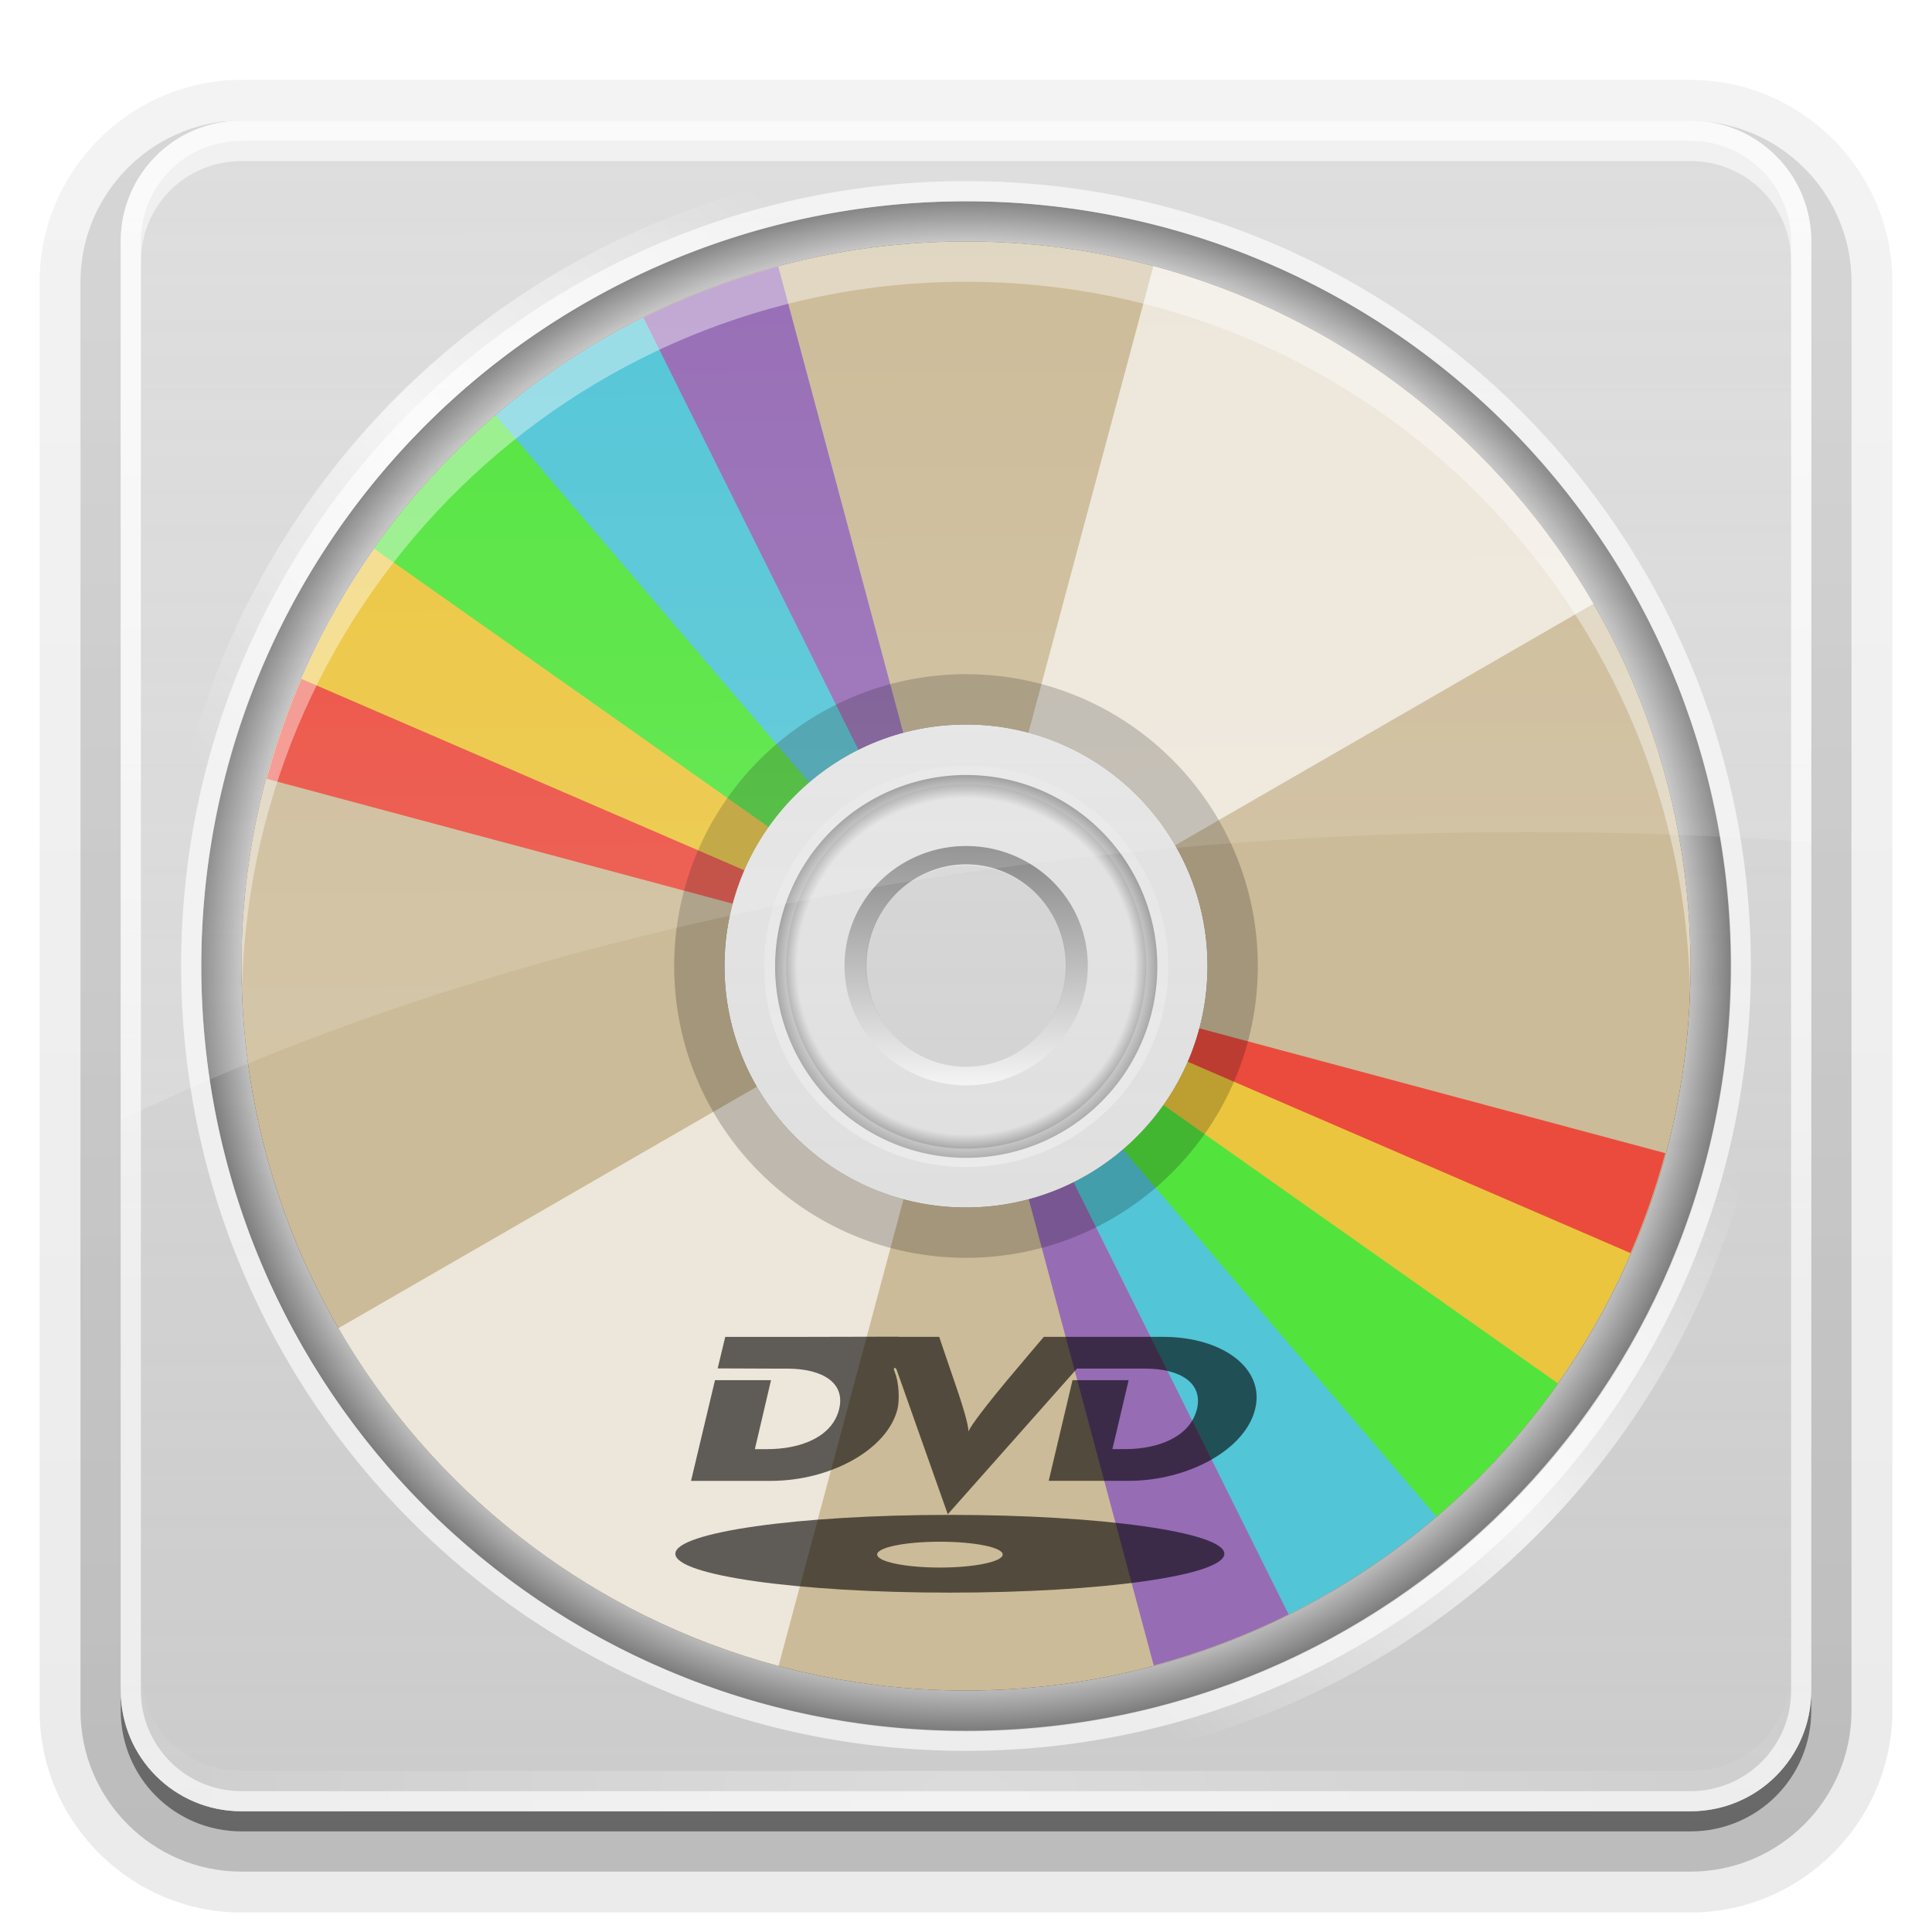 <svg xmlns="http://www.w3.org/2000/svg" viewBox="0 0 96 96" xmlns:xlink="http://www.w3.org/1999/xlink">
<defs>
<clipPath id="clipPath4187">
<path fill="#bbb1bf" d="m48,102c-19.882,0-36,16.118-36,36 0,19.882 16.118,36 36,36 19.882,0 36-16.118 36-36 0-19.882-16.118-36-36-36zm0,24c6.627,0 12,5.373 12,12 0,6.627-5.373,12-12,12-6.627,0-12-5.373-12-12 0-6.627 5.373-12 12-12z"/>
</clipPath>
<clipPath id="clipPath4592">
<path fill="#f0f" d="m12,6c-3.324,0-6,2.676-6,6v72c0,3.324 2.676,6 6,6h72c3.324,0 6-2.676 6-6v-72c0-3.324-2.676-6-6-6h-72zm36,4c20.987,0 38,17.013 38,38 0,20.987-17.013,38-38,38-20.987,0-38-17.013-38-38 0-20.987 17.013-38 38-38z"/>
</clipPath>
<clipPath>
<path fill="#f0f" d="m0,0 0,96 96,0 0-96-96,0zm12,6 72,0c3.324,0 6,2.676 6,6v72c0,3.324-2.676,6-6,6h-72c-3.324,0-6-2.676-6-6v-72c0-3.324 2.676-6 6-6z"/>
</clipPath>
<clipPath>
<path fill="#fff" d="m12,6h72a6,6 0 0,1 6,6v72a6,6 0 0,1 -6,6h-72a6,6 0 0,1 -6-6v-72a6,6 0 0,1 6-6"/>
</clipPath>
<clipPath id="clipPath3721">
<path fill="#f00" d="m76.014,47.513a28.284,28.284 0 1,1 -56.569,0 28.284,28.284 0 1,1 56.569,0z" transform="matrix(1.343 0 0 1.343 -16.125 74.167)"/>
</clipPath>
<clipPath id="clipPath4031">
<path fill="#bbb1bf" d="m48,32c-19.882,0-36,16.118-36,36 0,19.882 16.118,36 36,36 19.882,0 36-16.118 36-36 0-19.882-16.118-36-36-36zm0,24c6.627,0 12,5.373 12,12 0,6.627-5.373,12-12,12-6.627,0-12-5.373-12-12 0-6.627 5.373-12 12-12z"/>
</clipPath>
<filter width="1.36" x="-.18" y="-.18" height="1.36" color-interpolation-filters="sRGB" id="filter4195">
<feGaussianBlur stdDeviation="5.216"/>
</filter>
<filter color-interpolation-filters="sRGB" id="filter3751">
<feGaussianBlur stdDeviation="1.44"/>
</filter>
<filter width="1.381" x="-.19" y="-.171" height="1.341" color-interpolation-filters="sRGB" id="filter4035">
<feGaussianBlur stdDeviation="4.948"/>
</filter>
<filter width="1.24" x="-.12" y="-.12" height="1.24" color-interpolation-filters="sRGB" id="filter4662">
<feGaussianBlur stdDeviation="4.2"/>
</filter>
<linearGradient id="linearGradient4624" xlink:href="#linearGradient4235" x1="6.812" x2="88.142" gradientUnits="userSpaceOnUse"/>
<linearGradient gradientTransform="translate(110)" id="linearGradient4574" xlink:href="#linearGradient4318" y1="90" y2="6" x2="0" gradientUnits="userSpaceOnUse"/>
<linearGradient id="linearGradient4584" xlink:href="#linearGradient4578" y1="89.669" y2="4.788" x2="0" gradientUnits="userSpaceOnUse"/>
<linearGradient gradientTransform="matrix(1.024 0 0 -1.012 -1.143 98.071)" id="linearGradient3780" xlink:href="#ButtonShadow-0" y1="6.132" y2="90.239" x2="0" gradientUnits="userSpaceOnUse"/>
<linearGradient gradientTransform="matrix(1.006 0 0 .994 100 0)" id="ButtonShadow-0" y1="92.54" y2="7.017" x2="0" gradientUnits="userSpaceOnUse">
<stop offset="0"/>
<stop offset="1" stop-opacity=".588"/>
</linearGradient>
<linearGradient id="linearGradient4578">
<stop offset="0" stop-color="#a0a0a0" stop-opacity=".541"/>
<stop offset="1" stop-color="#a0a0a0" stop-opacity=".345"/>
</linearGradient>
<linearGradient id="linearGradient3700">
<stop offset="0" stop-color="#fff" stop-opacity="0"/>
<stop offset="1" stop-color="#fff" stop-opacity=".234"/>
</linearGradient>
<linearGradient id="linearGradient3188" xlink:href="#linearGradient3737" y1="6" y2="63.893" x2="0" gradientUnits="userSpaceOnUse"/>
<linearGradient id="linearGradient3737">
<stop offset="0" stop-color="#fff"/>
<stop offset="1" stop-color="#fff" stop-opacity="0"/>
</linearGradient>
<linearGradient id="linearGradient4318">
<stop offset="0" stop-color="#dcdcdc" stop-opacity=".471"/>
<stop offset="1" stop-color="#dcdcdc" stop-opacity=".235"/>
</linearGradient>
<linearGradient id="linearGradient4235">
<stop offset="0" stop-color="#fff" stop-opacity="0"/>
<stop offset=".25" stop-color="#fff" stop-opacity="0"/>
<stop offset=".5" stop-color="#fff" stop-opacity=".702"/>
<stop offset=".75" stop-color="#fff" stop-opacity="0"/>
<stop offset="1" stop-color="#fff" stop-opacity="0"/>
</linearGradient>
<linearGradient gradientTransform="matrix(1 0 0 -1 0 97)" id="linearGradient3721" xlink:href="#ButtonShadow-0" y1="6.132" y2="90.239" x2="0" gradientUnits="userSpaceOnUse"/>
<linearGradient id="linearGradient4014" xlink:href="#linearGradient3330" x1="26.18" x2="93.608" gradientUnits="userSpaceOnUse"/>
<linearGradient id="linearGradient3362">
<stop offset="0" stop-color="#4d4d4d"/>
<stop offset="1" stop-color="#fff"/>
</linearGradient>
<linearGradient id="linearGradient4004" xlink:href="#linearGradient3362" x1="25.22" x2="94.568" gradientUnits="userSpaceOnUse"/>
<linearGradient id="linearGradient3330">
<stop offset="0" stop-color="#fff" stop-opacity=".203"/>
<stop offset="1" stop-color="#fff" stop-opacity=".68"/>
</linearGradient>
<linearGradient id="linearGradient3645" xlink:href="#linearGradient3700" y1="7.409" x1="48" y2="63.184" x2="48.253" gradientUnits="userSpaceOnUse"/>
<radialGradient cx="59.894" cy="61.922" gradientTransform="matrix(1 0 0 .838 0 10.06)" r="33.714" id="radialGradient4012" gradientUnits="userSpaceOnUse">
<stop offset="0" stop-opacity="0"/>
<stop offset=".85" stop-opacity="0"/>
<stop offset="1"/>
</radialGradient>
<radialGradient cx="48" cy="90.172" gradientTransform="matrix(1.157 0 0 .996 -7.551 .197)" r="42" id="radialGradient3619" xlink:href="#linearGradient3737" gradientUnits="userSpaceOnUse"/>
<radialGradient cx="46.467" cy="47.765" r="35.86" id="radialGradient4646" gradientUnits="userSpaceOnUse">
<stop offset="0" stop-opacity="0"/>
<stop offset=".93" stop-opacity="0"/>
<stop offset="1"/>
</radialGradient>
</defs>
<path opacity=".08" fill="url(#linearGradient3780)" d="m12,3.969c-5.511,0-10.031,4.52-10.031,10.031v71c0,5.511 4.52,10.031 10.031,10.031h72c5.511,0 10.031-4.52 10.031-10.031v-71c0-5.511-4.52-10.031-10.031-10.031h-72zm0,2.031 72,0c3.324,0 6,2.676 6,6v72c0,3.324-2.676,6-6,6h-72c-3.324,0-6-2.676-6-6v-72c0-3.324 2.676-6 6-6z"/>
<path opacity=".1" fill="url(#linearGradient3780)" d="m12,4.969c-4.972,0-9.031,4.06-9.031,9.031v71c0,4.972 4.06,9.031 9.031,9.031h72c4.972,0 9.031-4.06 9.031-9.031v-71c0-4.972-4.06-9.031-9.031-9.031h-72zm0,1.031 72,0c3.324,0 6,2.676 6,6v72c0,3.324-2.676,6-6,6h-72c-3.324,0-6-2.676-6-6v-72c0-3.324 2.676-6 6-6z"/>
<path opacity=".2" fill="url(#linearGradient3780)" d="m11.188,6.031c-4.027,.411-7.188,3.835-7.188,7.969v71c0,4.409 3.591,8 8,8h72c4.409,0 8-3.591 8-8v-71c0-4.197-3.259-7.646-7.375-7.969 3.033,.306 5.375,2.853 5.375,5.969v72c0,3.324-2.676,6-6,6h-72c-3.324,0-6-2.676-6-6v-72c0-3.116 2.342-5.663 5.375-5.969-.062,.005-.126-.006-.188,0z"/>
<path opacity=".3" fill="url(#linearGradient3780)" d="m6.438,9.75c-.899,1.177-1.438,2.647-1.438,4.25v71c0,3.878 3.122,7 7,7h72c3.878,0 7-3.122 7-7v-71c0-1.603-.538-3.073-1.438-4.25 .279,.694 .438,1.454 .438,2.25v72c0,3.324-2.676,6-6,6h-72c-3.324,0-6-2.676-6-6v-72c0-.796 .158-1.556 .438-2.25z"/>
<path opacity=".45" fill="url(#linearGradient3721)" d="m6,84 0,1c0,3.324 2.676,6 6,6h72c3.324,0 6-2.676 6-6v-1c0,3.324-2.676,6-6,6h-72c-3.324,0-6-2.676-6-6z"/>
<path fill="url(#linearGradient4584)" d="m12,6h72a6,6 0 0,1 6,6v72a6,6 0 0,1 -6,6h-72a6,6 0 0,1 -6-6v-72a6,6 0 0,1 6-6"/>
<path opacity=".42" d="m-94.857,8.603c-20.944,0-37.969,17.025-37.969,37.969 0,20.944 17.025,37.969 37.969,37.969 20.944,0 37.969-17.025 37.969-37.969 0-20.944-17.025-37.969-37.969-37.969zm0,25.969c6.627,0 12,5.373 12,12 0,6.627-5.373,12-12,12-6.627,0-12-5.373-12-12 0-6.627 5.373-12 12-12z"/>
<path opacity=".4" fill="url(#radialGradient4646)" d="m82.327,47.765a35.86,35.86 0 1,1 -71.721,0 35.86,35.86 0 1,1 71.721,0z" transform="matrix(1.06 0 0 1.06 -1.239 -2.615)"/>
<path opacity=".8" filter="url(#filter3751)" d="m48,102c-19.882,0-36,16.118-36,36 0,19.882 16.118,36 36,36 19.882,0 36-16.118 36-36 0-19.882-16.118-36-36-36zm0,24c6.627,0 12,5.373 12,12 0,6.627-5.373,12-12,12-6.627,0-12-5.373-12-12 0-6.627 5.373-12 12-12z" clip-path="url(#clipPath3721)" transform="translate(0 -90)"/>
<path fill="#ccbb98" d="m48,12c-19.882,0-36,16.118-36,36 0,19.882 16.118,36 36,36 19.882,0 36-16.118 36-36 0-19.882-16.118-36-36-36zm0,24c6.627,0 12,5.373 12,12 0,6.627-5.373,12-12,12-6.627,0-12-5.373-12-12 0-6.627 5.373-12 12-12z"/>
<path fill="#c8c0cb" d="m81.071,48.5a34.643,34.643 0 1,1 -69.286,0 34.643,34.643 0 1,1 69.286,0z" transform="matrix(1.039 0 0 1.039 89.753 -2.4)"/>
<path fill="#f00" d="m81.071,48.5a34.643,34.643 0 1,1 -69.286,0 34.643,34.643 0 1,1 69.286,0z" transform="matrix(.346 0 0 .346 121.918 31.2)"/>
<path opacity=".3" fill="#fff" d="m48,36c-6.627,0-12,5.373-12,12 0,6.627 5.373,12 12,12 6.627,0 12-5.373 12-12 0-6.627-5.373-12-12-12zm0,7c2.761,0 5,2.239 5,5 0,2.761-2.239,5-5,5-2.761,0-5-2.239-5-5 0-2.761 2.239-5 5-5z"/>
<g stroke-linecap="round">
<path opacity=".6" fill="none" stroke="url(#linearGradient4004)" stroke-width="5.422" d="m92.579,61.922a32.685,27.209 0 1,1 -65.371,0 32.685,27.209 0 1,1 65.371,0z" transform="matrix(0 .168 -.202 0 60.517 37.922)"/>
<path opacity=".5" fill="url(#radialGradient4012)" fill-rule="evenodd" stroke="url(#linearGradient4014)" stroke-width="3.139" d="m92.579,61.922a32.685,27.209 0 1,1 -65.371,0 32.685,27.209 0 1,1 65.371,0z" transform="matrix(0 .291 -.349 0 69.621 30.592)"/>
</g>
<g fill="#fff">
<path opacity=".8" filter="url(#filter4035)" d="m57.312,33.219-9.312,34.781 31.188-18c-4.774-8.269-12.652-14.31-21.875-16.781zm-9.312,34.781-31.188,18c4.774,8.269 12.652,14.31 21.875,16.781l9.312-34.781z" clip-path="url(#clipPath4031)" transform="translate(0 -20)"/>
<path opacity=".3" d="m64.397,47.386a20.708,18.814 0 0,1 -6.065,13.304l-14.643-13.304z" transform="matrix(.45 -1.679 1.848 .495 -59.24 7.896)"/>
<path opacity=".3" d="m64.397,47.386a20.708,18.814 0 0,1 -6.065,13.304l-14.643-13.304z" transform="matrix(-.45 1.679 -1.848 -.495 155.24 -91.896)"/>
</g>
<g opacity=".6" filter="url(#filter4195)" clip-path="url(#clipPath4187)" transform="translate(0 -90)">
<path fill="#7137c8" d="m60.947,57.784a20.708,18.814 0 0,1 -2.615,2.906l-14.643-13.304z" transform="matrix(1.506 .869 -.957 1.657 27.56 21.5)"/>
<path fill="#0cf" d="m60.779,58.011a20.708,18.814 0 0,1 -3.384,3.479l-13.706-14.103z" transform="matrix(1.679 .45 -.495 1.848 -1.896 30.76)"/>
<path fill="#fc0" d="m62.724,54.796a20.708,18.814 0 0,1 -2.26,3.622l-16.775-11.031z" transform="matrix(1.738 0 -0 1.913 -27.951 47.328)"/>
<path fill="#f00" d="m61.623,56.794a20.708,18.814 0 0,1 -1.699,2.273l-16.235-11.68z" transform="matrix(1.679 -.45 .495 1.848 -48.831 70.075)"/>
<path fill="#0f0" d="m63.123,53.883a20.708,18.814 0 0,1 -2.37,4.162l-17.064-10.659z" transform="matrix(1.679 .45 -.495 1.848 -1.896 30.76)"/>
<path fill="#7137c8" d="m60.947,57.784a20.708,18.814 0 0,1 -2.615,2.906l-14.643-13.304z" transform="matrix(-1.506 -.869 .957 -1.657 68.44 254.5)"/>
<path fill="#0cf" d="m60.779,58.011a20.708,18.814 0 0,1 -3.384,3.479l-13.706-14.103z" transform="matrix(-1.679 -.45 .495 -1.848 97.896 245.24)"/>
<path fill="#fc0" d="m62.724,54.796a20.708,18.814 0 0,1 -2.26,3.622l-16.775-11.031z" transform="matrix(-1.738 0 0 -1.913 123.951 228.672)"/>
<path fill="#f00" d="m61.623,56.794a20.708,18.814 0 0,1 -1.699,2.273l-16.235-11.68z" transform="matrix(-1.679 .45 -.495 -1.848 144.831 205.925)"/>
<path fill="#0f0" d="m63.123,53.883a20.708,18.814 0 0,1 -2.37,4.162l-17.064-10.659z" transform="matrix(-1.679 -.45 .495 -1.848 97.896 245.24)"/>
</g>
<path opacity=".2" d="m48,33.5c-8.008,0-14.5,6.492-14.5,14.5 0,8.008 6.492,14.5 14.5,14.5 8.008,0 14.5-6.492 14.5-14.5 0-8.008-6.492-14.5-14.5-14.5zm0,2.5c6.627,0 12,5.373 12,12 0,6.627-5.373,12-12,12-6.627,0-12-5.373-12-12 0-6.627 5.373-12 12-12z"/>
<path opacity=".4" fill="#fff" d="m48,12c-19.882,0-36,16.118-36,36 0,.337 .022,.665 .031,1 .534-19.416 16.424-35 35.969-35 19.545,0 35.435,15.584 35.969,35 .009-.335 .031-.663 .031-1 0-19.882-16.118-36-36-36z"/>
<path opacity=".6" fill-rule="evenodd" d="m44.649,66.418-4.915,.011-3.697,0-.376,1.566 2.8,.011 .648,0c1.798,0 2.896,.726 2.59,1.998-.33,1.394-1.907,2.003-3.57,2.003h-.62l.802-3.426h-2.784l-1.19,5.003h3.963c2.971,0 5.809-1.563 6.298-3.581 .098-.367 .089-1.288-.144-1.837 0-.025-.015-.034-.028-.083-.013-.012-.021-.099 .028-.111 .025-.012 .071,.037 .083,.05 .024,.061 .039,.105 .039,.105l2.518,7.117 6.42-7.239h2.712 .653c1.798,0 2.895,.726 2.601,1.998-.342,1.394-1.918,2.003-3.581,2.003h-.625l.808-3.426h-2.789l-1.184,5.003h3.963c2.972,0 5.822-1.563 6.298-3.581 .489-2.006-1.615-3.575-4.599-3.575h-5.905c0,0-1.566,1.848-1.86,2.203-1.553,1.871-1.838,2.373-1.887,2.507 .012-.135-.048-.634-.708-2.529-.183-.514-.742-2.181-.742-2.181h-2.02v-.011zm2.546,8.855c-7.533,0-13.637,.868-13.637,1.932 0,1.076 6.104,1.932 13.637,1.932 7.533,0 13.643-.855 13.643-1.932 0-1.064-6.11-1.932-13.643-1.932zm-.493,1.334c1.724,0 3.122,.282 3.122,.636 0,.355-1.397,.648-3.122,.648-1.725,0-3.116-.293-3.116-.648 0-.354 1.391-.636 3.116-.636z"/>
<path opacity=".6" fill="url(#linearGradient3188)" d="m12,6c-3.324,0-6,2.676-6,6v2 68 2c0,.335 .041,.651 .094,.969 .049,.296 .097,.597 .188,.875 .01,.03 .021,.064 .031,.094 .099,.288 .235,.547 .375,.812 .145,.274 .316,.536 .5,.781 .184,.246 .374,.473 .594,.688 .44,.428 .943,.815 1.5,1.094 .279,.14 .574,.247 .875,.344-.256-.1-.487-.236-.719-.375-.007-.004-.024,.004-.031,0-.032-.019-.062-.043-.094-.062-.12-.077-.231-.164-.344-.25-.106-.081-.213-.161-.312-.25-.178-.161-.347-.345-.5-.531-.108-.13-.218-.265-.312-.406-.025-.038-.038-.086-.062-.125-.065-.103-.13-.204-.188-.312-.101-.195-.206-.416-.281-.625-.008-.022-.024-.041-.031-.062-.032-.092-.036-.187-.062-.281-.03-.107-.07-.203-.094-.312-.073-.342-.125-.698-.125-1.062v-2-68-2c0-2.782 2.218-5 5-5h2 68 2c2.782,0 5,2.218 5,5v2 68 2c0,.364-.052,.721-.125,1.062-.044,.207-.088,.398-.156,.594-.008,.022-.023,.041-.031,.062-.063,.174-.138,.367-.219,.531-.042,.083-.079,.17-.125,.25-.055,.097-.127,.188-.188,.281-.094,.141-.205,.276-.312,.406-.143,.174-.303,.347-.469,.5-.011,.01-.02,.021-.031,.031-.138,.126-.285,.234-.438,.344-.103,.073-.204,.153-.312,.219-.007,.004-.024-.004-.031,0-.232,.139-.463,.275-.719,.375 .301-.097 .597-.204 .875-.344 .557-.279 1.06-.666 1.5-1.094 .22-.214 .409-.442 .594-.688 .184-.246 .355-.508 .5-.781 .14-.265 .276-.525 .375-.812 .01-.031 .021-.063 .031-.094 .09-.278 .139-.579 .188-.875 .052-.318 .094-.634 .094-.969v-2-68-2c0-3.324-2.676-6-6-6h-72z"/>
<path opacity=".3" fill="url(#radialGradient3619)" d="m12,90c-3.324,0-6-2.676-6-6v-2-68-2c0-.335 .041-.651 .094-.969 .049-.296 .097-.597 .188-.875 .01-.03 .021-.064 .031-.094 .099-.288 .235-.547 .375-.812 .145-.274 .316-.536 .5-.781 .184-.246 .374-.473 .594-.688 .44-.428 .943-.815 1.5-1.094 .279-.14 .574-.247 .875-.344-.256,.1-.487,.236-.719,.375-.007,.004-.024-.004-.031,0-.032,.019-.062,.043-.094,.062-.12,.077-.231,.164-.344,.25-.106,.081-.213,.161-.312,.25-.178,.161-.347,.345-.5,.531-.108,.13-.218,.265-.312,.406-.025,.038-.038,.086-.062,.125-.065,.103-.13,.204-.188,.312-.101,.195-.206,.416-.281,.625-.008,.022-.024,.041-.031,.062-.032,.092-.036,.187-.062,.281-.03,.107-.07,.203-.094,.312-.073,.342-.125,.698-.125,1.062v2 68 2c0,2.782 2.218,5 5,5h2 68 2c2.782,0 5-2.218 5-5v-2-68-2c0-.364-.052-.721-.125-1.062-.044-.207-.088-.398-.156-.594-.008-.022-.023-.041-.031-.062-.063-.174-.138-.367-.219-.531-.042-.083-.079-.17-.125-.25-.055-.097-.127-.188-.188-.281-.094-.141-.205-.276-.312-.406-.143-.174-.303-.347-.469-.5-.011-.01-.02-.021-.031-.031-.138-.126-.285-.234-.438-.344-.103-.073-.204-.153-.312-.219-.007-.004-.024,.004-.031,0-.232-.139-.463-.275-.719-.375 .301,.097 .597,.204 .875,.344 .557,.279 1.06,.666 1.5,1.094 .22,.214 .409,.442 .594,.688 .184,.246 .355,.508 .5,.781 .14,.265 .276,.525 .375,.812 .01,.031 .021,.063 .031,.094 .09,.278 .139,.579 .188,.875 .052,.318 .094,.634 .094,.969v2 68 2c0,3.324-2.676,6-6,6h-72z"/>
<path opacity=".8" fill="url(#linearGradient3645)" d="m12,6c-3.324,0-6,2.676-6,6v43.656c18.407-8.874 43.001-14.312 70.062-14.312 4.729,0 9.378,.179 13.938,.5v-29.844c0-3.324-2.676-6-6-6h-72z"/>
<path fill="url(#linearGradient4574)" d="m122,6c-3.324,0-6,2.676-6,6v72c0,3.324 2.676,6 6,6h72c3.324,0 6-2.676 6-6v-72c0-3.324-2.676-6-6-6h-72zm36,4c20.987,0 38,17.013 38,38 0,20.987-17.013,38-38,38-20.987,0-38-17.013-38-38 0-20.987 17.013-38 38-38z"/>
<g fill="none">
<path opacity=".8" filter="url(#filter4662)" stroke="#fff" stroke-width="2" d="m12,6c-3.324,0-6,2.676-6,6v72c0,3.324 2.676,6 6,6h72c3.324,0 6-2.676 6-6v-72c0-3.324-2.676-6-6-6h-72zm36,4c20.987,0 38,17.013 38,38 0,20.987-17.013,38-38,38-20.987,0-38-17.013-38-38 0-20.987 17.013-38 38-38z" clip-path="url(#clipPath4592)"/>
<g stroke="url(#linearGradient4624)" stroke-linecap="round" stroke-width="2.033">
<path d="m87.126,49.028a39.648,39.648 0 1,1 -79.297,0 39.648,39.648 0 1,1 79.297,0z" transform="matrix(.696 -.696 .696 .696 -19.123 46.921)"/>
<path opacity=".4" d="m87.126,49.028a39.648,39.648 0 1,1 -79.297,0 39.648,39.648 0 1,1 79.297,0z" transform="matrix(-.696 -.696 -.696 .696 115.123 46.921)"/>
</g>
</g>
</svg>
